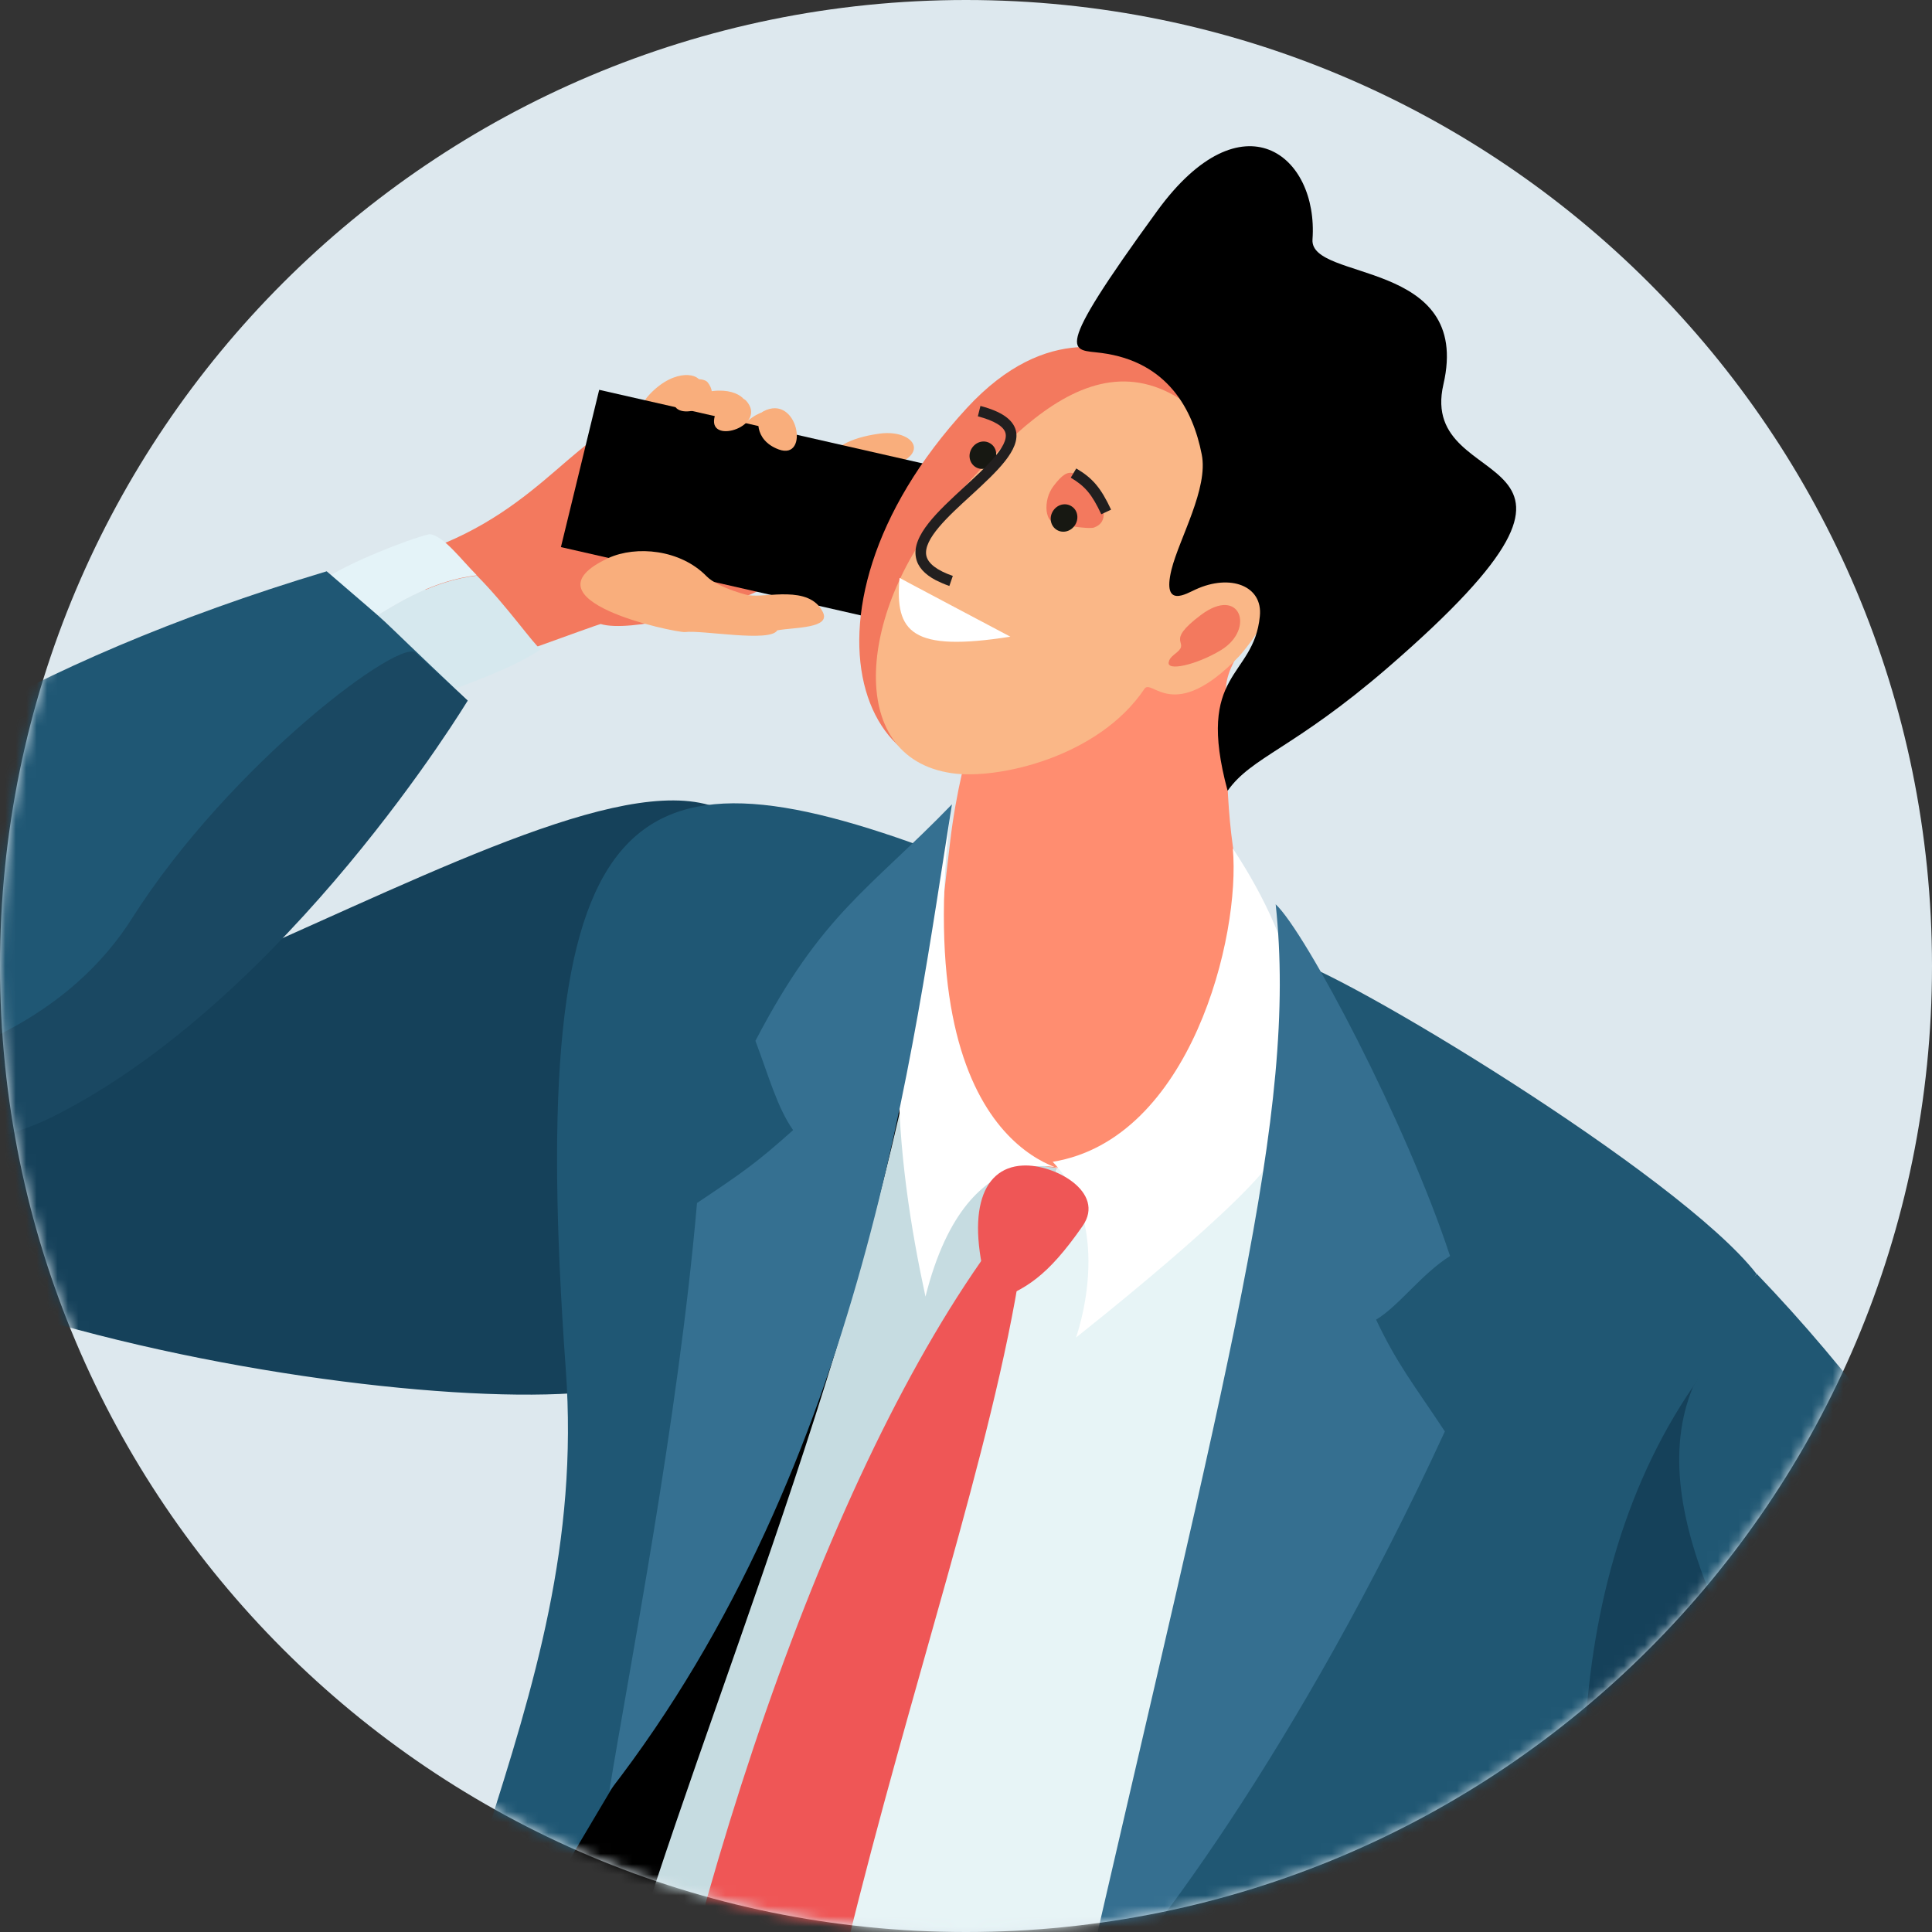 <svg width="185" height="185" viewBox="0 0 185 185" fill="none" xmlns="http://www.w3.org/2000/svg">
<rect x="0" y="0" width="185" height="185" fill="#333333" stroke="none"/>
<path d="M185 92.5C185 143.586 143.586 185 92.5 185C41.414 185 0 143.586 0 92.5C0 41.414 41.414 0 92.5 0C143.586 0 185 41.414 185 92.5Z" fill="#DDE8EE"/>
<mask id="mask0" mask-type="alpha" maskUnits="userSpaceOnUse" x="0" y="0" width="185" height="185">
<path d="M185 92.5C185 143.586 143.586 185 92.5 185C41.414 185 0 143.586 0 92.5C0 41.414 41.414 0 92.5 0C143.586 0 185 41.414 185 92.5Z" fill="#F2F8FB"/>
</mask>
<g mask="url(#mask0)">
<path d="M70.601 78.426C86.389 90.755 69.113 130.751 61.702 132.075C50.763 137.619 -25.67 127.385 -30.822 103.168C0.533 112.684 56.301 67.255 70.601 78.426Z" fill="#15415A"/>
<path d="M40.43 52.829C52.416 48.692 55.391 40.5 62.252 39.7C65.586 39.313 69.278 38.983 70.38 40.334C70.463 41.465 64.511 43.561 64.374 44.554C65.173 45.106 73.439 39.258 73.797 41.106C74.21 42.789 66.798 45.795 65.999 46.816C67.129 48.002 76.029 41.52 76.249 43.727C76.304 45.465 66.55 49.161 66.798 49.657C67.487 51.009 74.844 46.816 75.56 47.864C76.442 49.216 76.69 54.705 72.447 56.663C68.589 58.428 60.323 60.607 57.513 59.752C57.43 59.725 43.874 64.662 45.693 64C49.743 62.511 35.443 54.567 40.43 52.829Z" fill="#F3795E"/>
<path d="M84.24 41.52C78.095 42.348 78.564 45.768 82.338 45.299C89.916 44.361 87.932 41.024 84.24 41.52Z" fill="#F9AE7C"/>
<path d="M66.495 37.879C69.967 36.61 71.785 38.21 71.372 38.927C69.333 42.375 62.224 39.451 66.495 37.879Z" fill="#F9AE7C"/>
<path d="M70.435 41.603C72.502 38.679 74.954 39.065 75.037 39.865C75.478 43.837 67.9 45.189 70.435 41.603Z" fill="#F9AE7C"/>
<path d="M62.224 37.741C64.704 35.148 67.074 35.838 67.046 36.638C66.908 40.638 59.166 40.941 62.224 37.741Z" fill="#F9AE7C"/>
<path d="M53.711 52.388L57.376 37.328L88.897 44.499L85.204 59.559L53.711 52.388Z" fill="black"/>
<path d="M57.596 51.34L60.516 39.396L86.802 45.382L83.882 57.325L57.596 51.34Z" fill="black"/>
<path d="M68.397 40.058C68.782 37.989 70.987 37.879 71.428 38.348C73.604 40.748 67.928 42.623 68.397 40.058Z" fill="#F9AE7C"/>
<path d="M64.594 38.1C65.145 36.059 67.35 36.086 67.763 36.61C69.719 39.12 63.905 40.61 64.594 38.1Z" fill="#F9AE7C"/>
<path d="M74.568 43.037C72.116 42.127 72.419 39.782 73.081 39.396C76.415 37.631 77.572 44.141 74.568 43.037Z" fill="#F9AE7C"/>
<path d="M78.784 58.594C79.61 60.194 76.056 60.056 74.43 60.359C73.741 61.545 67.184 60.304 65.586 60.525C64.621 60.58 49.605 57.463 58.256 53.436C60.929 52.222 65.145 52.608 67.652 55.174C68.809 56.36 72.005 57.104 71.702 56.994C73.383 57.27 77.461 55.974 78.784 58.594Z" fill="#F9AE7C"/>
<path d="M41.146 51.147C42.496 51.312 44.094 53.519 45.665 55.091C41.67 55.56 38.363 57.491 35.139 59.559C33.982 58.346 32.797 57.077 31.172 55.422C33.018 54.043 39.135 51.588 41.146 51.147Z" fill="#E4F3F8"/>
<path d="M51.782 62.18C48.916 64.083 45.004 65.352 42.303 66.455C38.887 63.421 37.096 61.6 35.14 59.587C38.363 57.518 41.67 55.587 45.665 55.118C48.475 57.932 51.148 61.766 51.782 62.18Z" fill="#D6E8EE"/>
<path d="M-29.032 104.05C-38.317 101.982 -27.82 72.468 31.282 54.705C39.576 61.876 33.486 56.415 44.783 67.089L10.645 96.162C-4.675 104.823 -16.44 107.691 -29.032 104.05Z" fill="#1F5774"/>
<path d="M12.602 87.997C22.08 73.047 38.86 60.607 39.879 62.593L44.784 67.089C44.784 67.089 27.563 95.638 5.08 106.919C-10.378 114.67 -30.822 103.168 -30.822 103.168C-22.611 105.485 2.159 104.409 12.602 87.997Z" fill="#1A4862"/>
<path d="M83.137 108.436C87.132 98.479 90.88 96.713 92.257 85.266C93.056 85.46 93.856 85.515 94.655 85.294L146.097 292.358C146.097 292.358 82.008 311.004 43.598 284.47C36.82 279.78 34.864 253.797 35.939 233.497C36.076 188.592 65.393 152.679 83.137 108.436Z" fill="black"/>
<path d="M134.084 128.406C129.097 134.916 111.435 140.487 109.809 139.191C105.621 135.881 94.407 127.054 90.935 113.153C88.759 104.409 88.759 99.196 90.99 80.522C95.289 44.664 130.64 17.744 129.152 47.506C128.876 53.215 117.359 60.635 117.386 66.096C117.469 80.329 117.221 91.997 130.033 100.299C137.115 104.878 144.306 115.028 134.084 128.406Z" fill="#FF8D70"/>
<path d="M66.192 242.24C65.972 228.945 69.306 217.719 69.774 204.562C69.802 193.639 75.45 181.724 75.615 170.056C75.974 153.589 97.107 126.723 101.157 111.829C101.405 111.994 104.877 112.215 105.097 112.242C111.738 113.07 115.264 102.395 123.861 103.471C153.371 125.317 147.777 191.847 133.009 261.714C133.009 261.686 133.009 261.686 133.009 261.659C124.412 261.41 98.567 261.355 86.471 258.294C73.576 255.259 65.972 251.453 66.192 242.24Z" fill="#E7F4F6"/>
<path d="M90.494 80.274C86.857 98.23 92.947 111.222 101.157 111.829C97.079 126.723 81.429 154.803 81.071 171.242C80.906 182.91 71.868 192.288 71.841 203.211C71.372 216.368 66.633 211.513 66.854 224.808C66.33 233.193 68.837 252.611 63.409 247.702C32.577 219.76 83.716 151.189 90.494 80.274Z" fill="#C6DCE1"/>
<path d="M88.62 124.158C92.781 107.581 102.921 112.27 102.921 112.27C102.921 112.27 87.05 111.001 91.017 77.764C83.688 93.707 85.838 111.305 88.62 124.158Z" fill="white"/>
<path d="M122.153 110.45C120.141 114.615 103.031 128.075 103.031 128.075C103.031 128.075 106.861 117.594 100.799 111.249C114.024 109.098 118.819 89.597 118.047 81.239C124.302 90.7 126.864 100.685 122.153 110.45Z" fill="white"/>
<path d="M54.179 131.164C50.211 76.275 60.048 70.454 89.833 81.626C88.455 93.072 83.716 107.967 81.567 118.504C72.557 162.967 41.394 183.875 36.324 226.049C37.316 185.806 56.576 164.236 54.179 131.164Z" fill="#1F5774"/>
<path d="M125.845 108.795L123.641 91.942C127.884 92.686 160.783 112.436 168.194 121.979C154.666 144.018 149.32 181.586 161.775 203.79C159.35 220.091 150.946 264.472 183.762 291.889C163.593 315.445 117.8 309.515 107.329 306.481C71.483 296.054 101.295 197.363 125.845 108.795Z" fill="#205773"/>
<path d="M122.153 86.591C125.019 89.266 134.635 107.443 138.85 120.269C136.067 122.034 134.001 125.013 131.769 126.365C133.808 130.668 135.379 132.571 138.354 137.067C124.44 167.27 108.872 188.04 103.307 192.839C117.607 130.392 124.302 106.533 122.153 86.591Z" fill="#356F90"/>
<path d="M91.155 77.019C83.164 85.266 78.728 87.418 72.336 99.665C73.603 103.03 74.43 106.064 75.945 108.215C72.391 111.387 71.234 112.187 66.743 115.194C64.924 136.157 60.212 159.961 58.339 171.546C82.751 140.074 87.435 100.189 91.155 77.019Z" fill="#357091"/>
<path d="M56.961 248.005C59.661 252.032 61.783 255.452 64.593 258.514C67.652 257.742 70.407 256.308 74.54 252.584C68.864 202.852 95.977 147.107 98.511 114.808C81.952 134.254 67.321 174.718 59.799 215.706C56.438 234.076 56.961 247.977 56.961 248.005Z" fill="#EF5656"/>
<path d="M94.957 124.682C98.181 123.469 100.247 122.31 103.664 117.4C105.923 114.146 100.936 111.443 97.933 111.608C93.827 111.801 92.339 116.545 94.957 124.682Z" fill="#EF5656"/>
<path d="M162.132 132.764C163.317 131.026 164.612 129.344 166.045 127.744L166.982 128.792L219.333 234.159L215.861 298.84V306.26L199.963 310.37C199.963 310.37 186.159 258.79 181.53 248.667C175.413 235.289 167.671 215.595 156.87 204.369C149.706 181.641 148.493 152.651 162.132 132.764Z" fill="#15415A"/>
<path d="M201.313 235.703C203.407 197.887 151.937 157.175 162.132 132.764C163.317 131.026 166.789 123.551 168.221 121.979C204.454 159.74 212.747 206.934 219.36 234.159C223.493 251.177 215.889 306.26 215.889 306.26L213.106 306.646C195.609 265.244 200.596 248.695 201.313 235.703Z" fill="#205773"/>
<path d="M110.305 34.735C125.073 41.41 112.977 64.414 98.76 71.916C83.248 80.108 74.045 59.173 92.588 39.065C100.303 30.708 107.274 33.356 110.305 34.735Z" fill="#F3795E"/>
<path d="M120.142 45.989C121.271 47.175 126.093 54.291 118.654 62.842C112.344 69.406 110.305 64.91 109.589 65.959C105.18 72.523 95.509 74.675 91.156 74.04C80.63 72.523 82.421 57.959 90.742 48.443C99.201 38.789 108.983 28.529 120.142 45.989Z" fill="#FAB787"/>
<path d="M104.959 47.45C105.676 48.333 106.227 49.988 104.766 50.512C104.243 50.705 100.992 50.236 100.578 49.822C100.358 49.602 100.275 49.271 100.22 48.94C100.137 48.112 100.358 47.23 100.881 46.54C102.507 44.389 103.03 45.161 104.959 47.45Z" fill="#F3795E"/>
<path d="M115.016 58.87C111.407 61.573 114.024 61.38 112.674 62.483C112.371 62.731 112.013 62.98 111.93 63.338C111.572 64.359 114.603 63.669 116.945 62.235C120.196 60.221 118.764 56.084 115.016 58.87Z" fill="#F3795E"/>
<path d="M96.748 60.966C87.298 62.455 85.672 60.552 86.14 55.339C86.113 55.339 96.748 60.966 96.748 60.966Z" fill="white"/>
<path d="M95.122 44.334C94.681 44.94 93.882 45.078 93.331 44.665C92.78 44.251 92.67 43.451 93.111 42.844C93.552 42.237 94.351 42.099 94.902 42.513C95.453 42.899 95.563 43.727 95.122 44.334Z" fill="#171812"/>
<path d="M102.893 50.347C102.452 50.953 101.653 51.091 101.102 50.678C100.551 50.264 100.441 49.464 100.881 48.857C101.322 48.25 102.121 48.112 102.672 48.526C103.223 48.912 103.334 49.74 102.893 50.347Z" fill="#171812"/>
<path d="M89.612 55.56C88.51 54.98 87.876 54.263 87.711 53.408C87.27 51.284 89.833 48.94 92.312 46.651C94.324 44.802 96.611 42.734 96.28 41.465C96.115 40.831 95.206 40.279 93.635 39.865L93.883 38.872C95.894 39.396 96.996 40.169 97.272 41.217C97.74 43.065 95.426 45.189 93.001 47.423C90.825 49.409 88.372 51.643 88.703 53.215C88.868 53.96 89.722 54.622 91.238 55.146L90.907 56.111C90.439 55.946 89.998 55.753 89.612 55.56Z" fill="#221F1F"/>
<path d="M105.455 49.243C104.546 47.312 103.912 46.568 102.534 45.74L103.058 44.858C104.601 45.768 105.4 46.678 106.392 48.802L105.455 49.243Z" fill="#221F1F"/>
<path d="M115.071 43.506C115.732 46.761 112.922 51.56 112.178 54.539C111.241 58.373 113.666 56.801 114.493 56.442C117.799 54.925 120.94 56.084 120.637 59.008C120.058 64.993 114.437 64.221 117.551 75.723C119.865 72.44 123.861 71.723 132.871 63.945C158.578 41.713 135.626 47.947 138.216 36.803C140.999 24.75 125.404 26.984 125.679 22.929C126.258 14.848 118.956 9.028 110.828 20.171C100.468 34.404 102.645 33.411 105.455 33.797C111.847 34.624 114.245 39.286 115.071 43.506Z" fill="black"/>
</g>
</svg>
